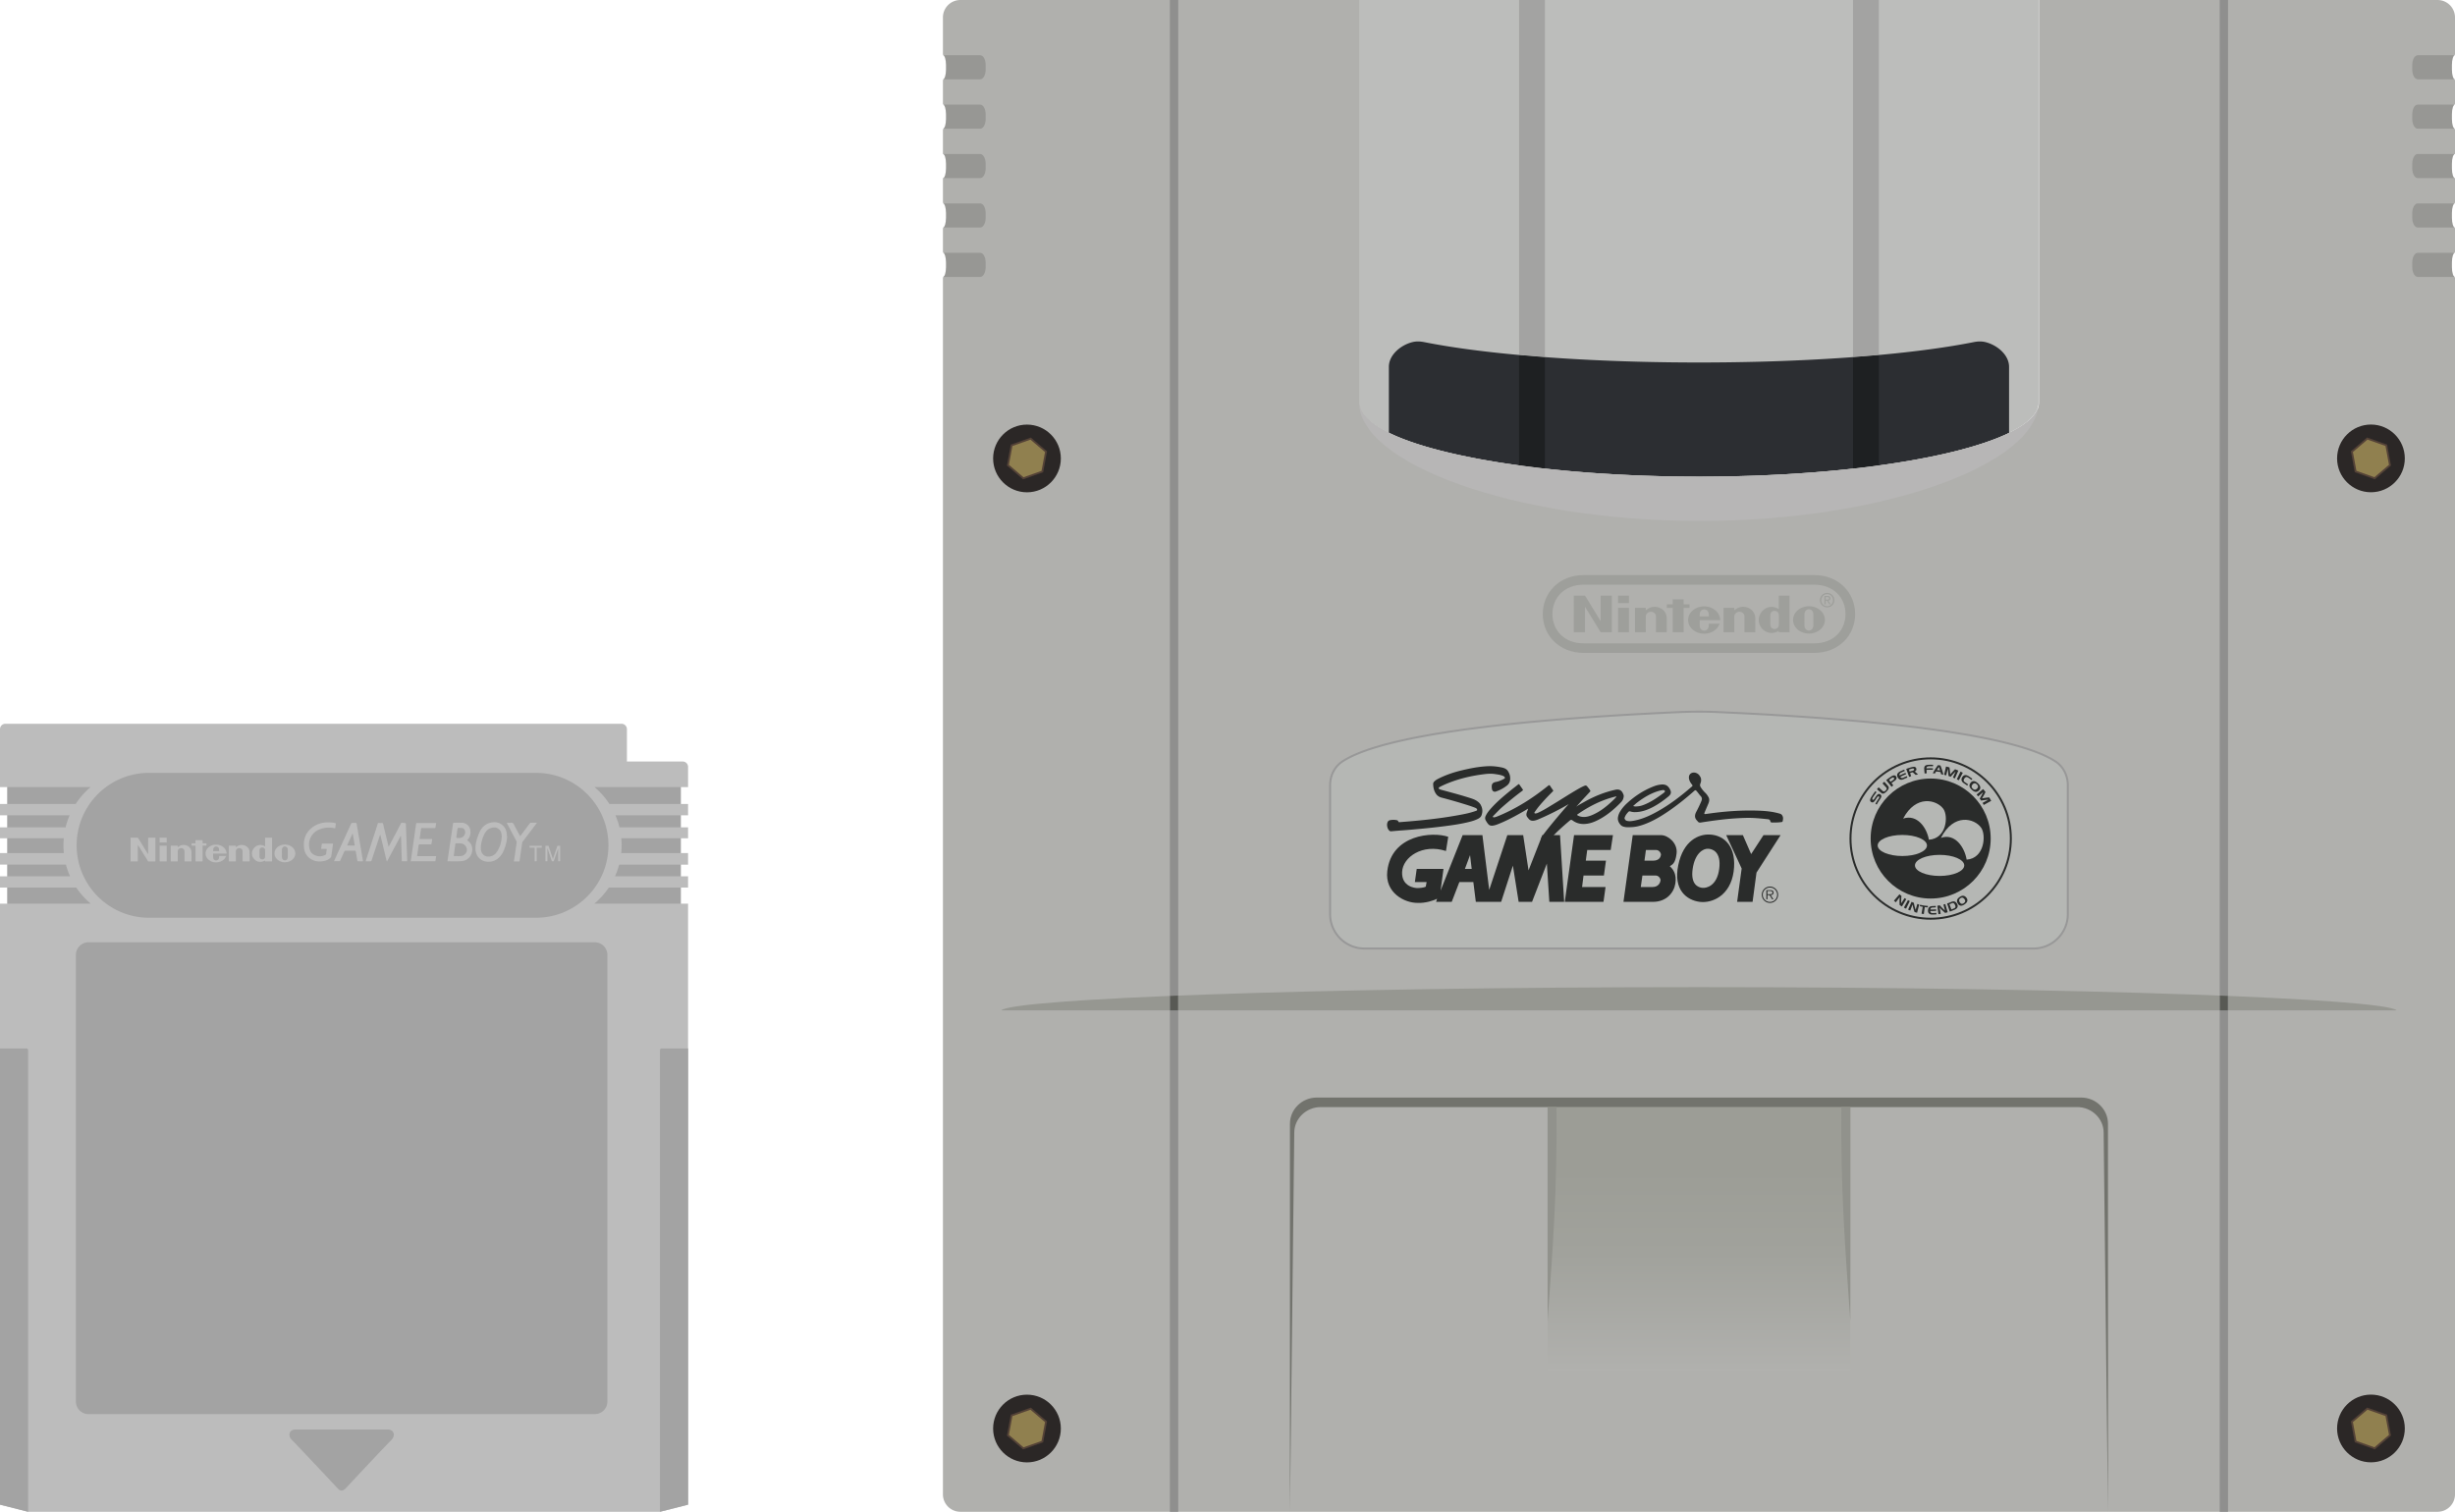 <?xml version="1.0" encoding="UTF-8" standalone="no"?>
<svg
   xmlns:dc="http://purl.org/dc/elements/1.1/"
   xmlns:cc="http://creativecommons.org/ns#"
   xmlns:rdf="http://www.w3.org/1999/02/22-rdf-syntax-ns#"
   xmlns:svg="http://www.w3.org/2000/svg"
   xmlns="http://www.w3.org/2000/svg"
   xmlns:sodipodi="http://sodipodi.sourceforge.net/DTD/sodipodi-0.dtd"
   xmlns:inkscape="http://www.inkscape.org/namespaces/inkscape"
   viewBox="0 0 472.738 291.168"
   version="1.1"
   id="svg157"
   sodipodi:docname="game.svg"
   width="472.738"
   height="291.168"
   inkscape:version="0.92.4 5da689c313, 2019-01-14">
  <defs
     id="defs161" />
  <sodipodi:namedview
     pagecolor="#ffffff"
     bordercolor="#666666"
     borderopacity="1"
     objecttolerance="10"
     gridtolerance="10"
     guidetolerance="10"
     inkscape:pageopacity="0"
     inkscape:pageshadow="2"
     inkscape:window-width="471"
     inkscape:window-height="442"
     id="namedview159"
     showgrid="false"
     inkscape:zoom="0.57325621"
     inkscape:cx="236.369"
     inkscape:cy="145.584"
     inkscape:window-x="0"
     inkscape:window-y="0"
     inkscape:window-maximized="0"
     inkscape:current-layer="svg157">
    <inkscape:grid
       type="xygrid"
       id="grid165"
       originx="0"
       originy="7.3242188e-07" />
  </sodipodi:namedview>
  <path
     d="m 1.384,149.543 h 129.729 v 25.773 H 1.384 Z"
     id="path2"
     inkscape:connector-curvature="0"
     style="fill:#a3a3a3" />
  <path
     d="m 114.467,151.586 h 18.03 v -3.885 c 0,-0.573 -0.466,-1.038 -1.038,-1.038 H 120.72 v -6.229 c 0,-0.573 -0.465,-1.038 -1.038,-1.038 H 1.038 C 0.465,139.396 0,139.861 0,140.434 v 11.153 h 17.455 a 14.694,14.694 0 0 0 -2.881,3.261 H 0 v 2.175 h 13.409 c -0.32,0.742 -0.578,1.516 -0.771,2.316 H 0 v 2.111 h 12.286 a 14.814,14.814 0 0 0 0.011,2.854 H 0 v 2.22 h 12.699 c 0.203,0.776 0.472,1.527 0.794,2.248 H 0 v 2.169 h 14.69 a 14.731,14.731 0 0 0 2.795,3.106 H 0 v 115.747 l 5.42,1.374 h 121.656 l 5.42,-1.374 V 174.047 h -18.059 a 14.731,14.731 0 0 0 2.795,-3.106 h 15.265 v -2.169 H 118.43 c 0.322,-0.721 0.591,-1.472 0.793,-2.248 h 13.274 v -2.22 h -12.872 c 0.05,-0.493 0.076,-0.994 0.076,-1.499 0,-0.457 -0.024,-0.909 -0.065,-1.355 h 12.861 v -2.111 h -13.212 a 14.568,14.568 0 0 0 -0.772,-2.316 h 13.984 v -2.175 h -15.149 a 14.702,14.702 0 0 0 -2.881,-3.262 z"
     id="path4"
     inkscape:connector-curvature="0"
     style="fill:#bcbcbc" />
  <path
     d="m 28.713,176.757 c -7.707,0 -13.953,-6.247 -13.953,-13.952 0,-7.707 6.247,-13.954 13.953,-13.954 h 74.495 c 7.706,0 13.954,6.247 13.954,13.954 0,7.706 -6.247,13.952 -13.954,13.952 z m 88.245,93.175 a 2.422,2.422 0 0 1 -2.422,2.421 H 17.038 a 2.423,2.423 0 0 1 -2.422,-2.421 v -86.025 a 2.423,2.423 0 0 1 2.422,-2.422 h 97.499 a 2.422,2.422 0 0 1 2.422,2.422 v 86.025 z m -42.292,5.39 c 1.237,0 1.522,1.188 0.721,1.989 -1.47,1.472 -8.85,9.37 -8.85,9.37 0,0 -0.346,0.389 -0.75,0.389 -0.431,0 -0.749,-0.389 -0.749,-0.389 0,0 -7.38,-7.898 -8.851,-9.37 -0.801,-0.8 -0.516,-1.989 0.721,-1.989 z M 5.42,291.168 0,289.794 v -87.869 h 5.075 c 0.191,0 0.346,0.154 0.346,0.345 v 88.898 z m 121.657,0 5.42,-1.374 v -87.869 h -5.074 a 0.346,0.346 0 0 0 -0.346,0.345 z"
     id="path6"
     inkscape:connector-curvature="0"
     style="fill:#a3a3a3" />
  <g
     id="g10"
     style="fill:#bcbcbc">
    <path
       d="m 102.953,165.872 v -2.621 h -0.979 V 162.9 h 2.355 v 0.351 h -0.984 v 2.621 z m 2.078,0 V 162.9 h 0.592 l 0.703,2.104 c 0.065,0.196 0.112,0.343 0.142,0.44 0.034,-0.108 0.087,-0.267 0.159,-0.476 l 0.711,-2.068 h 0.529 v 2.972 h -0.379 v -2.487 l -0.864,2.487 h -0.354 l -0.86,-2.53 v 2.53 z"
       id="path8"
       inkscape:connector-curvature="0" />
  </g>
  <g
     id="g14"
     style="clip-rule:evenodd;fill:#bcbcbc;fill-rule:evenodd">
    <path
       d="m 74.858,163.018 c 0.112,-0.202 0.229,-0.401 0.337,-0.604 0.612,-1.155 1.24,-2.302 1.821,-3.472 0.303,-0.532 0.133,-0.503 0.752,-0.446 0.395,0.036 0.387,0.008 0.4,0.411 0.028,0.933 0.068,1.865 0.101,2.798 0.015,0.396 0.024,0.793 0.038,1.19 l 0.104,2.744 c 0.003,0.074 0.001,0.148 0.001,0.234 h -1.035 l -0.161,-4.862 a 0.876,0.876 0 0 1 -0.06,-0.015 l -2.625,4.898 -0.064,-0.016 -1.228,-5.087 -0.056,-0.001 c -0.094,0.279 -0.189,0.558 -0.281,0.837 -0.453,1.375 -0.903,2.751 -1.361,4.124 -0.018,0.053 -0.085,0.126 -0.132,0.127 -0.327,0.012 -0.653,0.006 -1.007,0.006 l 0.293,-0.911 1.553,-4.795 c 0.165,-0.511 0.329,-1.023 0.488,-1.535 0.033,-0.108 0.088,-0.147 0.201,-0.142 0.198,0.009 0.398,0.013 0.596,-0.001 0.147,-0.01 0.205,0.045 0.238,0.184 0.21,0.897 0.43,1.794 0.645,2.691 0.131,0.543 0.259,1.087 0.388,1.63 z m 11.306,2.836 1.097,-7.38 c 0.108,-0.006 0.206,-0.017 0.302,-0.017 0.445,-0.002 0.889,0 1.334,0 0.763,-0.001 1.485,0.535 1.639,1.282 0.138,0.667 0.06,1.314 -0.396,1.868 -0.059,0.07 -0.111,0.147 -0.175,0.234 l 0.155,0.12 c 0.508,0.386 0.793,0.888 0.819,1.536 0.048,1.235 -0.811,2.267 -2.048,2.353 -0.878,0.063 -1.765,0.026 -2.646,0.031 -0.021,0 -0.043,-0.015 -0.081,-0.027 z m 1.933,-0.969 0.002,0.018 c 0.272,-0.019 0.551,-0.012 0.818,-0.061 0.57,-0.109 1.013,-0.662 0.988,-1.197 -0.027,-0.601 -0.488,-1.124 -1.082,-1.192 -0.316,-0.037 -0.64,-0.022 -0.959,-0.039 -0.122,-0.006 -0.165,0.046 -0.18,0.157 -0.041,0.313 -0.09,0.623 -0.134,0.935 -0.056,0.392 -0.105,0.784 -0.161,1.177 -0.02,0.145 0.017,0.218 0.183,0.206 0.174,-0.014 0.35,-0.004 0.525,-0.004 z m 0.153,-3.481 c 0.653,-0.001 1.002,-0.199 1.231,-0.698 0.233,-0.504 0.029,-1.238 -0.67,-1.248 -0.151,-0.003 -0.303,0 -0.453,-0.017 -0.178,-0.021 -0.247,0.051 -0.268,0.225 -0.053,0.445 -0.123,0.887 -0.186,1.33 -0.058,0.408 -0.057,0.408 0.346,0.408 z m 9.392,-0.205 c -0.03,0.895 -0.286,1.726 -0.614,2.544 -0.274,0.677 -0.677,1.257 -1.26,1.692 -0.95,0.707 -2.471,0.769 -3.395,-0.065 -0.486,-0.438 -0.741,-0.999 -0.798,-1.644 -0.077,-0.883 0.111,-1.729 0.405,-2.553 0.206,-0.578 0.425,-1.15 0.806,-1.644 0.506,-0.659 1.175,-1.028 1.995,-1.143 0.572,-0.08 1.117,-0.01 1.621,0.287 0.614,0.362 0.985,0.904 1.134,1.592 0.064,0.304 0.073,0.622 0.106,0.934 z m -1.026,-0.145 c -0.027,-0.187 -0.041,-0.416 -0.097,-0.635 a 1.367,1.367 0 0 0 -0.735,-0.912 c -0.71,-0.358 -1.732,0.008 -2.201,0.643 -0.351,0.476 -0.568,1.016 -0.733,1.58 -0.189,0.643 -0.32,1.287 -0.235,1.963 0.091,0.723 0.622,1.281 1.438,1.279 0.668,-0.002 1.212,-0.312 1.59,-0.853 0.632,-0.904 0.921,-1.927 0.973,-3.065 z m -32.082,-1.511 c -0.698,-0.17 -1.382,-0.204 -2.057,-0.07 -1.064,0.211 -2.011,0.641 -2.563,1.647 a 3.13,3.13 0 0 0 -0.253,2.539 c 0.147,0.466 0.453,0.805 0.887,1.014 0.675,0.327 1.361,0.327 2.045,0.009 0.128,-0.06 0.214,-0.141 0.225,-0.301 0.016,-0.244 0.052,-0.487 0.092,-0.728 0.025,-0.144 -0.035,-0.171 -0.159,-0.168 -0.291,0.005 -0.583,0.002 -0.911,0.002 0.035,-0.27 0.067,-0.52 0.101,-0.772 0.033,-0.246 0.034,-0.246 0.283,-0.246 0.58,0 1.158,0.003 1.738,-0.002 0.12,-0.001 0.171,0.029 0.153,0.159 -0.111,0.768 -0.215,1.535 -0.329,2.304 a 0.467,0.467 0 0 1 -0.122,0.237 c -0.43,0.449 -0.984,0.636 -1.581,0.711 -0.646,0.081 -1.286,0.043 -1.881,-0.244 -0.926,-0.447 -1.493,-1.175 -1.639,-2.205 -0.104,-0.74 -0.064,-1.47 0.175,-2.18 0.298,-0.888 0.879,-1.553 1.651,-2.068 a 4.694,4.694 0 0 1 2.122,-0.755 6.325,6.325 0 0 1 1.898,0.067 c 0.273,0.051 0.277,0.046 0.239,0.323 -0.033,0.237 -0.073,0.472 -0.114,0.727 z m 19.305,6.328 h -4.74 c 0.35,-2.46 0.699,-4.903 1.047,-7.357 h 3.847 c -0.05,0.309 -0.095,0.611 -0.155,0.91 -0.005,0.028 -0.104,0.054 -0.159,0.054 -0.777,0.003 -1.555,0.009 -2.333,-0.001 -0.189,-0.003 -0.264,0.045 -0.288,0.244 -0.065,0.562 -0.156,1.12 -0.237,1.68 -0.008,0.056 0,0.114 0,0.193 h 0.217 c 0.666,0 1.332,0.005 1.999,-0.003 0.153,-0.002 0.195,0.048 0.168,0.194 -0.052,0.274 -0.092,0.55 -0.14,0.843 h -0.199 c -0.672,0 -1.345,0.003 -2.017,-0.004 -0.149,-0.002 -0.22,0.037 -0.241,0.196 a 91.408,91.408 0 0 1 -0.272,1.869 c -0.024,0.155 0.025,0.201 0.183,0.201 1.087,-0.007 2.174,-0.003 3.262,-0.003 h 0.204 z m -13.946,0.012 c -0.338,0 -0.664,0.003 -0.989,-0.005 -0.032,-10e-4 -0.082,-0.072 -0.09,-0.114 a 83.903,83.903 0 0 1 -0.294,-1.725 c -0.022,-0.145 -0.079,-0.196 -0.226,-0.195 -0.579,0.007 -1.158,0.01 -1.736,-0.002 -0.164,-0.003 -0.224,0.076 -0.28,0.202 -0.253,0.564 -0.513,1.125 -0.762,1.691 -0.042,0.097 -0.093,0.128 -0.195,0.127 -0.326,-0.005 -0.651,-0.002 -0.998,-0.002 0.193,-0.43 0.374,-0.839 0.56,-1.247 0.465,-1.019 0.933,-2.036 1.397,-3.055 0.445,-0.976 0.886,-1.955 1.337,-2.927 0.03,-0.065 0.134,-0.127 0.209,-0.133 0.215,-0.018 0.432,0.003 0.648,-0.01 0.135,-0.007 0.185,0.044 0.206,0.171 0.102,0.622 0.211,1.243 0.317,1.865 l 0.725,4.26 0.164,0.967 c 0.005,0.037 0.004,0.077 0.007,0.132 z m -1.974,-5.297 -0.053,-0.006 -1.017,2.225 c 0.045,0.023 0.06,0.036 0.075,0.037 l 1.262,0.005 c 0.112,0 0.113,-0.062 0.097,-0.154 -0.078,-0.453 -0.15,-0.909 -0.227,-1.363 -0.042,-0.247 -0.09,-0.495 -0.137,-0.744 z m 29.67,-2.119 c 0.294,0 0.551,0.024 0.803,-0.005 0.312,-0.036 0.456,0.094 0.591,0.369 0.35,0.718 0.742,1.415 1.12,2.12 0.013,0.024 0.032,0.046 0.067,0.09 0.131,-0.172 0.255,-0.33 0.376,-0.492 0.496,-0.664 0.991,-1.33 1.489,-1.992 0.034,-0.045 0.098,-0.094 0.15,-0.096 0.384,-0.007 0.769,-0.005 1.206,-0.005 -0.135,0.189 -0.244,0.35 -0.361,0.505 -0.779,1.028 -1.555,2.058 -2.341,3.083 -0.173,0.227 -0.156,0.496 -0.196,0.749 -0.152,0.979 -0.291,1.96 -0.432,2.941 -0.019,0.136 -0.067,0.2 -0.223,0.191 -0.284,-0.017 -0.568,-0.005 -0.879,-0.005 l 0.135,-0.918 c 0.135,-0.924 0.271,-1.846 0.397,-2.771 a 0.507,0.507 0 0 0 -0.071,-0.278 c -0.578,-1.099 -1.161,-2.197 -1.742,-3.295 -0.024,-0.048 -0.045,-0.096 -0.089,-0.191 z"
       id="path12"
       inkscape:connector-curvature="0" />
  </g>
  <g
     id="g18"
     style="fill:#bcbcbc">
    <path
       d="m 28.528,164.496 a 0.272,0.272 0 0 1 -0.081,-0.094 c -0.616,-0.995 -1.231,-1.991 -1.845,-2.987 -0.037,-0.061 -0.074,-0.085 -0.147,-0.085 -0.404,0.005 -0.809,0.002 -1.214,0.002 l -0.101,0.005 v 4.564 h 1.398 v -3.154 l 0.024,-0.007 0.061,0.094 c 0.618,0.994 1.236,1.989 1.851,2.984 0.042,0.068 0.086,0.092 0.165,0.092 0.394,-0.005 0.789,-0.003 1.184,-0.003 h 0.102 v -4.567 h -1.398 z m 22.516,-1.475 c -0.255,-0.139 -0.501,-0.251 -0.78,-0.271 -0.275,-0.02 -0.537,0.02 -0.786,0.138 -0.252,0.12 -0.459,0.292 -0.627,0.514 -0.414,0.549 -0.465,1.299 -0.073,1.845 0.594,0.829 1.374,0.927 2.262,0.5 0.004,0.053 0.008,0.103 0.01,0.151 h 1.343 v -4.562 h -1.349 z m -10e-4,2.01 c -0.011,0.295 -0.254,0.493 -0.545,0.483 a 0.516,0.516 0 0 1 -0.523,-0.51 c -0.009,-0.213 -0.002,-0.427 -0.002,-0.641 h -10e-4 c 0,-0.197 -0.005,-0.394 10e-4,-0.593 0.009,-0.322 0.211,-0.526 0.523,-0.537 0.305,-0.009 0.537,0.181 0.549,0.496 0.017,0.434 0.016,0.869 -0.002,1.302 z M 36.49,163.2 c -0.568,-0.584 -1.531,-0.624 -2.162,-0.092 l -0.101,0.079 v -0.308 h -1.345 v 3.024 h 1.34 c 0.002,-0.044 0.006,-0.085 0.006,-0.128 0,-0.595 -0.004,-1.191 0,-1.786 0,-0.096 0.015,-0.201 0.055,-0.286 0.125,-0.271 0.464,-0.414 0.769,-0.338 0.29,0.07 0.471,0.309 0.471,0.623 v 1.912 h 1.349 c 0.003,-0.017 0.006,-0.026 0.006,-0.036 0,-0.562 0.007,-1.125 -0.002,-1.688 -0.007,-0.37 -0.122,-0.704 -0.386,-0.976 z m 11.562,0.838 a 1.251,1.251 0 0 0 -0.458,-0.92 1.608,1.608 0 0 0 -2.076,-0.01 l -0.102,0.085 v -0.318 h -1.349 v 3.023 h 1.35 v -0.135 l -0.002,-1.807 c 0,-0.126 0.034,-0.239 0.109,-0.341 a 0.691,0.691 0 0 1 0.767,-0.237 c 0.273,0.092 0.42,0.307 0.42,0.621 l 0.001,1.777 c 0,0.041 0.004,0.082 0.007,0.123 h 1.338 c 0.004,-0.02 0.009,-0.034 0.009,-0.046 -0.003,-0.605 0.008,-1.211 -0.014,-1.815 z m 8.241,-0.865 c -0.79,-0.687 -2.096,-0.677 -2.886,0.02 -0.725,0.64 -0.737,1.675 -0.023,2.327 a 2.11,2.11 0 0 0 1.444,0.551 c 0.551,-0.003 1.021,-0.148 1.425,-0.474 0.805,-0.653 0.821,-1.745 0.04,-2.424 z m -0.872,1.191 h -0.01 c 0,0.26 0.012,0.52 -0.003,0.779 -0.019,0.346 -0.267,0.567 -0.593,0.554 -0.256,-0.01 -0.466,-0.208 -0.514,-0.489 a 1.343,1.343 0 0 1 -0.02,-0.236 c -10e-4,-0.405 -10e-4,-0.808 0.002,-1.213 10e-4,-0.085 0.007,-0.172 0.025,-0.254 0.062,-0.3 0.295,-0.491 0.566,-0.476 0.289,0.016 0.505,0.237 0.537,0.547 0.004,0.046 0.01,0.092 0.01,0.138 z M 43.16,163.299 a 2.098,2.098 0 0 0 -1.375,-0.611 c -0.621,-0.044 -1.18,0.116 -1.652,0.532 -0.315,0.277 -0.511,0.625 -0.54,1.051 -0.038,0.553 0.184,0.999 0.609,1.335 0.634,0.501 1.353,0.602 2.115,0.372 0.531,-0.16 0.945,-0.481 1.185,-0.997 0.019,-0.04 0.03,-0.082 0.045,-0.123 h -1.34 c -0.01,0.125 -0.012,0.243 -0.029,0.359 -0.04,0.287 -0.258,0.491 -0.525,0.5 -0.292,0.011 -0.537,-0.158 -0.58,-0.452 -0.041,-0.281 -0.031,-0.569 -0.043,-0.868 h 2.6 c 0,-0.049 0.003,-0.085 -0.001,-0.12 a 1.576,1.576 0 0 0 -0.469,-0.978 z m -1.311,0.634 c -0.234,0 -0.467,-0.003 -0.701,0.002 -0.089,0.002 -0.117,-0.028 -0.107,-0.113 0.013,-0.107 0.007,-0.218 0.028,-0.324 a 0.56,0.56 0 0 1 1.106,0.018 c 0.021,0.132 0.021,0.266 0.032,0.416 z M 39.75,162.42 h -0.737 v -0.61 h -1.375 v 0.611 h -0.114 c -0.182,0.001 -0.363,-0.001 -0.543,0.004 -0.029,10e-4 -0.081,0.031 -0.082,0.05 -0.007,0.127 -0.004,0.255 -0.004,0.393 h 0.749 v 3.033 h 1.373 v -3.036 h 0.733 z m -9.01,3.482 h 1.357 v -3.025 H 30.74 Z m 1.357,-4.563 h -1.363 v 0.911 h 1.363 z"
       id="path16"
       inkscape:connector-curvature="0" />
  </g>
  <g
     id="g155">
    <path
       d="m 392.556,0 v 77.536 c 0,5.106 -12.289,9.586 -30.765,12.108 -1.612,0.22 -3.27,0.425 -4.972,0.614 -2.796,0.311 -5.708,0.58 -8.719,0.801 -6.576,0.485 -13.62,0.748 -20.946,0.748 -7.33,0 -14.378,-0.263 -20.957,-0.748 -25.842,-1.906 -44.445,-7.241 -44.445,-13.523 V 0"
       id="path20"
       inkscape:connector-curvature="0"
       style="fill:#bcbdbb" />
    <path
       d="M 386.867,83.367 V 70.649 c 0,-2.264 -2.238,-4.185 -4.551,-4.762 -0.758,-0.189 -1.542,-0.14 -2.307,0.013 -4.927,0.983 -11.115,1.823 -18.218,2.47 -1.612,0.147 -3.27,0.284 -4.972,0.41 -2.796,0.208 -5.708,0.387 -8.719,0.535 -6.576,0.324 -13.62,0.499 -20.946,0.499 -7.326,0 -14.37,-0.175 -20.946,-0.499 -3.01,-0.148 -5.923,-0.327 -8.719,-0.535 -1.702,-0.126 -3.36,-0.263 -4.972,-0.41 -7.103,-0.647 -13.291,-1.487 -18.218,-2.47 -0.766,-0.153 -1.55,-0.202 -2.307,-0.013 -2.312,0.577 -4.551,2.498 -4.551,4.762 v 12.717 c 7.402,3.605 21.457,6.417 38.756,7.693 a 286.49,286.49 0 0 0 20.957,0.748 c 7.326,0 14.37,-0.263 20.946,-0.748 3.01,-0.222 5.923,-0.49 8.719,-0.801 1.702,-0.189 3.36,-0.394 4.972,-0.614 10.961,-1.496 19.745,-3.681 25.076,-6.277 z"
       id="path22"
       inkscape:connector-curvature="0"
       style="fill:#2c2e32" />
    <g
       id="g26"
       style="fill:#1e2022">
      <path
         d="m 356.819,68.78 c 1.702,-0.126 3.36,-0.263 4.972,-0.41 v 21.275 c -1.612,0.22 -3.27,0.425 -4.972,0.614 z m -59.33,0 c -1.702,-0.126 -3.36,-0.263 -4.972,-0.41 v 21.275 c 1.612,0.22 3.27,0.425 4.972,0.614 z"
         id="path24"
         inkscape:connector-curvature="0" />
    </g>
    <g
       id="g30"
       style="fill:#a3a3a2">
      <path
         d="m 356.819,68.773 c 1.702,-0.126 3.36,-0.263 4.972,-0.41 V 0 h -4.972 z m -59.33,0 c -1.702,-0.126 -3.36,-0.263 -4.972,-0.41 V 0 h 4.972 z"
         id="path28"
         inkscape:connector-curvature="0" />
    </g>
    <path
       d="m 472.528,10.67 c 0.116,-0.042 0.21,-0.128 0.21,-0.251 V 3.351 a 3.36,3.36 0 0 0 -3.35,-3.35 h -76.764 v 77.536 c 0,5.106 -12.289,9.586 -30.765,12.108 -1.612,0.22 -3.27,0.425 -4.972,0.614 -2.796,0.311 -5.708,0.58 -8.719,0.801 -6.576,0.485 -13.62,0.748 -20.946,0.748 -7.33,0 -14.378,-0.263 -20.957,-0.748 C 280.423,89.154 261.82,83.819 261.82,77.537 V 0 h -76.899 a 3.36,3.36 0 0 0 -3.35,3.35 v 7.068 c 0,0.124 0.094,0.209 0.21,0.251 0.476,0.174 0.836,0.925 0.836,1.818 v 0.931 c 0,0.893 -0.36,1.644 -0.836,1.818 -0.116,0.042 -0.21,0.128 -0.21,0.251 v 4.445 c 0,0.124 0.094,0.209 0.21,0.251 0.476,0.174 0.836,0.925 0.836,1.818 v 0.931 c 0,0.893 -0.36,1.644 -0.836,1.818 -0.116,0.042 -0.21,0.128 -0.21,0.251 v 4.658 c 0.575,0 1.046,0.835 1.046,1.856 v 0.931 c 0,1.021 -0.471,1.856 -1.046,1.856 v 4.658 c 0,0.124 0.094,0.209 0.21,0.251 0.476,0.174 0.836,0.925 0.836,1.818 v 0.931 c 0,0.893 -0.36,1.644 -0.836,1.818 -0.116,0.042 -0.21,0.128 -0.21,0.251 v 4.445 c 0,0.124 0.094,0.209 0.21,0.251 0.476,0.174 0.836,0.925 0.836,1.818 v 0.931 c 0,0.893 -0.36,1.644 -0.836,1.818 -0.116,0.042 -0.21,0.128 -0.21,0.251 v 234.271 a 3.36,3.36 0 0 0 3.35,3.351 h 284.467 a 3.36,3.36 0 0 0 3.35,-3.351 V 53.546 c 0,-0.124 -0.094,-0.209 -0.21,-0.251 -0.475,-0.174 -0.836,-0.925 -0.836,-1.818 v -0.931 c 0,-0.893 0.36,-1.644 0.836,-1.818 0.116,-0.042 0.21,-0.128 0.21,-0.251 v -4.445 c 0,-0.124 -0.094,-0.209 -0.21,-0.251 -0.475,-0.174 -0.836,-0.925 -0.836,-1.818 v -0.931 c 0,-0.893 0.36,-1.644 0.836,-1.818 0.116,-0.042 0.21,-0.128 0.21,-0.251 v -4.658 c -0.575,0 -1.046,-0.835 -1.046,-1.856 v -0.931 c 0,-1.021 0.471,-1.856 1.046,-1.856 v -4.658 c 0,-0.124 -0.094,-0.209 -0.21,-0.251 -0.475,-0.174 -0.836,-0.925 -0.836,-1.818 v -0.931 c 0,-0.893 0.36,-1.644 0.836,-1.818 0.116,-0.042 0.21,-0.128 0.21,-0.251 V 15.49 c 0,-0.124 -0.094,-0.209 -0.21,-0.251 -0.475,-0.174 -0.836,-0.925 -0.836,-1.818 V 12.49 c 0,-0.895 0.36,-1.646 0.836,-1.82 z"
       id="path32"
       inkscape:connector-curvature="0"
       style="fill:#b0b0ad" />
    <path
       d="m 327.154,190.119 c 74.199,0 131.978,2.235 134.35,4.471 h -268.7 c 2.372,-2.236 60.151,-4.471 134.35,-4.471 z"
       id="path34"
       inkscape:connector-curvature="0"
       style="fill:#969791" />
    <g
       id="g42"
       style="fill:#979794">
      <path
         d="m 181.57,15.275 c 0.324,0 0.59,-0.835 0.59,-1.856 v -0.931 c 0,-1.021 -0.265,-1.856 -0.59,-1.856 h 7.181 c 0.576,0 1.047,0.835 1.047,1.856 v 0.931 c 0,1.021 -0.471,1.856 -1.047,1.856 z m 0,9.514 c 0.324,0 0.59,-0.835 0.59,-1.856 v -0.931 c 0,-1.021 -0.265,-1.856 -0.59,-1.856 h 7.181 c 0.576,0 1.047,0.835 1.047,1.856 v 0.931 c 0,1.021 -0.471,1.856 -1.047,1.856 z m 0,9.515 c 0.324,0 0.59,-0.835 0.59,-1.856 v -0.931 c 0,-1.021 -0.265,-1.856 -0.59,-1.856 h 7.181 c 0.576,0 1.047,0.835 1.047,1.856 v 0.931 c 0,1.021 -0.471,1.856 -1.047,1.856 z m 0,9.515 c 0.324,0 0.59,-0.835 0.59,-1.856 v -0.931 c 0,-1.021 -0.265,-1.856 -0.59,-1.856 h 7.181 c 0.576,0 1.047,0.835 1.047,1.856 v 0.931 c 0,1.021 -0.471,1.856 -1.047,1.856 z m 0,9.514 c 0.324,0 0.59,-0.835 0.59,-1.856 v -0.931 c 0,-1.021 -0.265,-1.856 -0.59,-1.856 h 7.181 c 0.576,0 1.047,0.835 1.047,1.856 v 0.931 c 0,1.021 -0.471,1.856 -1.047,1.856 z"
         id="path36"
         inkscape:connector-curvature="0" />
      <g
         id="g40">
        <path
           d="m 472.738,15.275 c -0.324,0 -0.59,-0.835 -0.59,-1.856 v -0.931 c 0,-1.021 0.266,-1.856 0.59,-1.856 h -7.181 c -0.576,0 -1.047,0.835 -1.047,1.856 v 0.931 c 0,1.021 0.471,1.856 1.047,1.856 z m 0,9.514 c -0.324,0 -0.59,-0.835 -0.59,-1.856 v -0.931 c 0,-1.021 0.266,-1.856 0.59,-1.856 h -7.181 c -0.576,0 -1.047,0.835 -1.047,1.856 v 0.931 c 0,1.021 0.471,1.856 1.047,1.856 z m 0,9.515 c -0.324,0 -0.59,-0.835 -0.59,-1.856 v -0.931 c 0,-1.021 0.266,-1.856 0.59,-1.856 h -7.181 c -0.576,0 -1.047,0.835 -1.047,1.856 v 0.931 c 0,1.021 0.471,1.856 1.047,1.856 z m 0,9.515 c -0.324,0 -0.59,-0.835 -0.59,-1.856 v -0.931 c 0,-1.021 0.266,-1.856 0.59,-1.856 h -7.181 c -0.576,0 -1.047,0.835 -1.047,1.856 v 0.931 c 0,1.021 0.471,1.856 1.047,1.856 z m 0,9.514 c -0.324,0 -0.59,-0.835 -0.59,-1.856 v -0.931 c 0,-1.021 0.266,-1.856 0.59,-1.856 h -7.181 c -0.576,0 -1.047,0.835 -1.047,1.856 v 0.931 c 0,1.021 0.471,1.856 1.047,1.856 z"
           id="path38"
           inkscape:connector-curvature="0" />
      </g>
    </g>
    <linearGradient
       id="a"
       gradientUnits="userSpaceOnUse"
       x1="327.154"
       y1="263.975"
       x2="327.154"
       y2="213.217">
      <stop
         offset="0"
         stop-color="#b1b1ae"
         id="stop44" />
      <stop
         offset=".013"
         stop-color="#b0b0ad"
         id="stop46" />
      <stop
         offset=".443"
         stop-color="#a1a29c"
         id="stop48" />
      <stop
         offset=".761"
         stop-color="#9c9d96"
         id="stop50" />
      <stop
         offset=".796"
         stop-color="#9c9d96"
         id="stop52" />
      <stop
         offset="1"
         stop-color="#9c9d96"
         id="stop54" />
    </linearGradient>
    <path
       d="M 298.009,213.217 H 356.3 v 50.757 h -58.291 z"
       id="path57"
       inkscape:connector-curvature="0"
       style="fill:url(#a)" />
    <path
       d="m 405.915,291.168 -0.833,-73.025 c 0,-2.709 -2.301,-4.925 -5.112,-4.925 H 254.34 c -2.812,0 -5.112,2.216 -5.112,4.925 l -0.833,73.025 v -74.743 c 0,-2.773 2.325,-5.041 5.167,-5.041 h 147.187 c 2.842,0 5.167,2.269 5.167,5.041 v 74.743 z"
       id="path59"
       inkscape:connector-curvature="0"
       style="fill:#72736d" />
    <g
       id="g63"
       style="fill:#91928c">
      <path
         d="m 299.728,213.217 h -1.72 v 41.153 c 1.002,-14.047 1.873,-25.219 1.72,-41.153 z m 54.852,0 h 1.72 v 41.153 c -1.002,-14.047 -1.873,-25.219 -1.72,-41.153 z"
         id="path61"
         inkscape:connector-curvature="0" />
    </g>
    <g
       id="g71"
       style="clip-rule:evenodd;fill:#9e9f9b;fill-rule:evenodd">
      <path
         d="M 349.368,110.765 H 304.94 c -4.701,-0.011 -7.86,3.406 -7.86,7.503 0,4.096 3.151,7.474 7.867,7.475 h 44.414 c 4.716,-10e-4 7.868,-3.379 7.868,-7.475 -10e-4,-4.096 -3.159,-7.513 -7.861,-7.503 z m -0.022,13.142 h -44.384 c -3.748,0.014 -6.026,-2.529 -6.026,-5.649 0,-3.12 2.292,-5.643 6.026,-5.65 h 44.384 c 3.735,0.007 6.027,2.53 6.027,5.65 -10e-4,3.119 -2.279,5.663 -6.027,5.649 z"
         id="path65"
         inkscape:connector-curvature="0" />
      <path
         d="m 308.227,119.633 -3.007,-4.917 h -2.173 l -0.001,7.053 h 2.16 v -4.918 l 3.023,4.918 h 2.152 v -7.053 h -2.156 z m 17.114,-2.546 v -0.696 h -1.136 v -0.949 h -2.1 l 0.002,0.95 h -1.141 v 0.695 h 1.14 l -10e-4,4.682 h 2.101 l -0.001,-4.682 z m -13.759,-0.008 h 2.098 v 4.69 h -2.098 z m -0.004,-2.364 h 2.102 v 1.442 h -2.102 z m 36.763,2.044 c -1.693,0 -3.065,1.179 -3.065,2.634 0,1.453 1.372,2.632 3.065,2.632 1.694,0 3.066,-1.179 3.066,-2.632 0,-1.455 -1.372,-2.634 -3.066,-2.634 z m 0.841,3.62 c 0,0.747 -0.436,1.056 -0.857,1.056 -0.42,0 -0.859,-0.309 -0.859,-1.056 l 0.002,-1.011 10e-4,-0.978 c 0,-0.744 0.438,-1.05 0.856,-1.05 0.418,0 0.857,0.306 0.857,1.05 l 10e-4,0.998 c 0.001,0.005 -10e-4,0.707 -10e-4,0.991 z m -6.659,-3.068 c -0.336,-0.19 -0.689,-0.374 -1.187,-0.418 -1.511,-0.134 -2.667,1.217 -2.667,2.455 a 2.503,2.503 0 0 0 1.435,2.325 2.5,2.5 0 0 0 2.415,-0.176 l 10e-4,0.27 h 2.074 v -7.051 h -2.071 z m 0.015,2.089 v 0.832 c 0,0.725 -0.495,0.914 -0.822,0.914 -0.334,0 -0.823,-0.189 -0.823,-0.914 l 0.001,-0.833 -0.001,-0.837 c 0,-0.725 0.489,-0.909 0.823,-0.909 0.327,0 0.822,0.184 0.822,0.909 z m -23.947,-2.537 c -0.693,0.02 -1.271,0.32 -1.673,0.707 -0.002,-0.115 0,-0.493 0,-0.493 l -2.084,0.002 0.002,4.689 h 2.083 l -0.002,-3.08 c 0,-0.409 0.425,-0.863 0.997,-0.863 0.571,0 0.958,0.454 0.958,0.863 v 3.08 h 2.084 c 0,0 -0.002,-2.222 10e-4,-2.55 0.009,-1.859 -1.583,-2.378 -2.366,-2.355 z m 17.047,0 c -0.694,0.02 -1.271,0.32 -1.673,0.707 -0.003,-0.115 0,-0.493 0,-0.493 l -2.081,0.002 -0.002,4.689 h 2.082 l -0.003,-3.08 c 0,-0.409 0.426,-0.863 0.997,-0.863 0.571,0 0.958,0.454 0.958,0.863 v 3.08 H 338 c 0,0 -10e-4,-2.222 0.002,-2.55 0.011,-1.859 -1.581,-2.378 -2.364,-2.355 z m -4.391,2.581 c 0,-1.455 -1.388,-2.66 -3.094,-2.66 -1.705,0 -3.089,1.179 -3.089,2.632 0,1.455 1.384,2.634 3.089,2.634 1.415,0 2.61,-0.817 2.976,-1.925 l -2.091,0.002 c 0,0 0.002,0.021 0.002,0.284 0,0.858 -0.558,1.049 -0.867,1.049 -0.311,0 -0.878,-0.191 -0.878,-1.049 l 0.003,-0.968 h 3.949 z m -3.814,-1.651 a 0.856,0.856 0 0 1 0.738,-0.427 h -10e-4 v 0 a 0.851,0.851 0 0 1 0.737,0.427 c 0.134,0.236 0.141,0.51 0.138,0.92 h -1.751 c -0.003,-0.41 0.006,-0.684 0.139,-0.92 z m 25.045,-2.548 c 0,-0.316 -0.186,-0.456 -0.561,-0.456 h -0.606 v 1.606 h 0.241 v -0.696 h 0.276 l 0.42,0.696 h 0.268 l -0.451,-0.707 c 0.234,-0.031 0.413,-0.156 0.413,-0.443 z m -0.926,0.247 v -0.497 h 0.329 c 0.166,0 0.345,0.037 0.345,0.236 0,0.247 -0.181,0.261 -0.385,0.261 z"
         id="path67"
         inkscape:connector-curvature="0" />
      <path
         d="m 351.843,114.199 c -0.757,0 -1.399,0.59 -1.399,1.388 0,0.807 0.642,1.396 1.399,1.396 0.751,0 1.391,-0.589 1.391,-1.396 a 1.38,1.38 0 0 0 -1.391,-1.388 z m 0,2.552 c -0.629,0 -1.121,-0.493 -1.121,-1.164 0,-0.658 0.492,-1.156 1.121,-1.156 0.624,0 1.114,0.498 1.114,1.156 0,0.671 -0.49,1.164 -1.114,1.164 z"
         id="path69"
         inkscape:connector-curvature="0" />
    </g>
    <circle
       cx="456.553"
       cy="88.286"
       r="6.52"
       id="circle73"
       style="fill:#2b2726" />
    <path
       d="m 460.413,89.652 -0.747,-4.026 -3.86,-1.367 -3.114,2.66 0.747,4.027 3.861,1.366 z"
       id="path75"
       inkscape:connector-curvature="0"
       style="fill:#544237" />
    <path
       d="m 460.027,89.515 -0.672,-3.623 -3.475,-1.23 -2.802,2.394 0.673,3.624 3.474,1.229 z"
       id="path77"
       inkscape:connector-curvature="0"
       style="fill:#90804f" />
    <circle
       cx="456.553"
       cy="275.119"
       r="6.52"
       id="circle79"
       style="fill:#2b2726" />
    <path
       d="m 460.413,276.485 -0.747,-4.026 -3.86,-1.366 -3.114,2.66 0.747,4.026 3.861,1.366 z"
       id="path81"
       inkscape:connector-curvature="0"
       style="fill:#544237" />
    <path
       d="m 460.027,276.349 -0.672,-3.624 -3.475,-1.229 -2.802,2.394 0.673,3.623 3.474,1.23 z"
       id="path83"
       inkscape:connector-curvature="0"
       style="fill:#90804f" />
    <g
       id="g91">
      <circle
         cx="197.756"
         cy="88.296"
         r="6.52"
         id="circle85"
         style="fill:#2b2726" />
      <path
         d="m 193.896,89.662 0.747,-4.026 3.86,-1.366 3.113,2.66 -0.747,4.026 -3.86,1.366 z"
         id="path87"
         inkscape:connector-curvature="0"
         style="fill:#544237" />
      <path
         d="m 194.282,89.525 0.672,-3.623 3.474,-1.23 2.802,2.394 -0.672,3.624 -3.474,1.229 z"
         id="path89"
         inkscape:connector-curvature="0"
         style="fill:#90804f" />
    </g>
    <g
       id="g99">
      <circle
         cx="197.756"
         cy="275.129"
         r="6.52"
         id="circle93"
         style="fill:#2b2726" />
      <path
         d="m 193.896,276.496 0.747,-4.027 3.86,-1.366 3.113,2.66 -0.747,4.026 -3.86,1.367 z"
         id="path95"
         inkscape:connector-curvature="0"
         style="fill:#544237" />
      <path
         d="m 194.282,276.359 0.672,-3.624 3.474,-1.229 2.802,2.394 -0.672,3.623 -3.474,1.23 z"
         id="path97"
         inkscape:connector-curvature="0"
         style="fill:#90804f" />
    </g>
    <g
       id="g105">
      <g
         stroke-miterlimit="10"
         id="g103"
         style="fill:none;stroke:#8f8f8e;stroke-width:1.607;stroke-miterlimit:10">
        <path
           d="M 428.23,0 V 291.168 M 226.078,0 v 291.168"
           id="path101"
           inkscape:connector-curvature="0" />
      </g>
    </g>
    <g
       id="g109"
       style="fill:#585954">
      <path
         d="m 226.846,194.59 h -1.536 v -2.781 l 1.536,-0.062 z m 200.616,0 h 1.536 v -2.781 l -1.536,-0.062 z"
         id="path107"
         inkscape:connector-curvature="0" />
    </g>
    <path
       d="m 327.154,182.677 h 64.429 c 3.627,0 6.595,-2.968 6.595,-6.595 v -24.873 c 0,-1.794 -0.828,-3.53 -2.322,-4.524 -8.403,-5.589 -37.287,-8.307 -64.97,-9.54 a 83.715,83.715 0 0 0 -7.465,0 c -27.683,1.233 -56.567,3.951 -64.97,9.54 -1.494,0.994 -2.322,2.73 -2.322,4.524 v 24.873 c 0,3.627 2.968,6.595 6.595,6.595 z"
       stroke-miterlimit="10"
       id="path111"
       inkscape:connector-curvature="0"
       style="fill:#b5b7b4;stroke:#989898;stroke-width:0.381;stroke-miterlimit:10" />
    <path
       d="m 261.718,77.536 c 0,11.61 29.546,22.801 65.597,22.801 36.051,0 65.207,-11.19 65.207,-22.801 h 0.068 c 0,5.106 -12.289,9.586 -30.765,12.108 -1.612,0.22 -3.27,0.425 -4.972,0.614 -2.796,0.311 -5.708,0.58 -8.719,0.801 -6.576,0.485 -13.62,0.748 -20.946,0.748 -7.33,0 -14.378,-0.263 -20.957,-0.748 -25.842,-1.906 -44.445,-7.241 -44.445,-13.523"
       id="path113"
       inkscape:connector-curvature="0"
       style="fill:#b7b6b6" />
    <g
       id="g153">
      <g
         id="g121"
         style="fill:#2a2c2b">
        <path
           d="m 332.402,160.847 h 3.212 l 1.587,3.648 2.378,-3.648 h 3.292 l -4.639,7.216 -0.754,5.63 h -2.974 l 0.872,-6.423 z m -23.632,12.846 0.397,-2.855 h -4.52 l 0.277,-2.22 h 3.925 l 0.397,-2.855 h -3.885 l 0.277,-2.062 h 4.52 l 0.436,-2.854 H 303.1 l -1.785,12.846 z m -26.685,-6.344 0.991,-2.656 0.317,2.656 z m -1.071,2.537 h 2.696 l 0.476,3.807 h 4.877 l 2.26,-6.978 1.11,6.978 h 2.577 l 2.855,-7.374 0.476,7.374 h 2.855 l -0.793,-12.847 h -3.41 l -2.656,6.78 -1.031,-6.78 h -3.053 l -3.489,10.547 -1.309,-10.547 h -3.807 l -4.242,10.666 0.555,-4.164 h -5.155 l -0.357,2.538 h 2.26 l -0.158,0.873 c -0.397,0.238 -1.308,0.278 -1.665,0.278 -0.357,0 -3.013,-0.238 -2.894,-3.093 0.119,-2.855 3.925,-5.511 8.446,-4.044 l 0.436,-2.736 c -3.014,-1.031 -10.928,-0.454 -11.737,6.621 -0.475,4.164 3.331,6.146 5.868,6.107 1.467,0.079 3.132,-0.476 3.727,-0.793 l -0.198,0.594 h 3.014 z"
           id="path115"
           inkscape:connector-curvature="0" />
        <path
           d="m 329.191,160.727 c -2.062,-0.079 -5.036,1.11 -6.027,5.908 -0.992,4.798 1.665,6.74 4.123,7.058 2.459,0.317 5.908,-1.229 6.543,-5.828 0.634,-4.6 -1.626,-7.018 -4.639,-7.138 z m -0.318,2.736 c 0.833,0 2.617,0.555 2.181,3.885 -0.436,3.331 -2.498,3.727 -3.251,3.649 -0.754,-0.079 -2.3,-0.594 -1.864,-3.649 0.436,-3.052 2.062,-3.924 2.934,-3.885 z"
           id="path117"
           inkscape:connector-curvature="0" />
        <path
           d="m 316.661,165.763 h 1.664 c 1.229,0 1.468,-0.793 1.507,-1.11 0.039,-0.317 -0.317,-0.952 -0.951,-0.952 h -1.943 z m -0.714,5.075 h 2.26 c 1.229,0 1.507,-0.951 1.547,-1.269 0.04,-0.316 -0.317,-0.951 -0.951,-0.951 h -2.538 z m -3.331,2.855 1.784,-12.847 h 5.472 c 1.308,0 3.212,1.507 2.974,3.529 -0.237,2.022 -0.872,2.141 -1.308,2.458 0.674,0.595 1.348,1.546 1.071,3.331 -0.278,1.784 -1.745,3.529 -4.323,3.529 z"
           id="path119"
           inkscape:connector-curvature="0" />
      </g>
      <path
         d="m 277.41,152.08 c 1.829,0.503 3.666,0.975 5.474,1.553 0.515,0.165 1.037,0.316 1.494,0.625 0.342,0.232 0.647,0.494 0.81,0.887 0.305,0.597 0.327,1.215 0.109,1.839 -0.108,0.311 -0.339,0.529 -0.629,0.684 -0.555,0.298 -1.153,0.479 -1.76,0.631 -1.602,0.401 -3.234,0.63 -4.869,0.839 a 121.67,121.67 0 0 1 -4.345,0.475 c -1.153,0.106 -2.305,0.217 -3.461,0.299 -0.766,0.054 -1.533,0.115 -2.299,0.186 -0.153,0.014 -0.288,-0.003 -0.398,-0.12 -0.409,-0.352 -0.57,-1.19 -0.319,-1.671 a 0.601,0.601 0 0 1 0.407,-0.333 3.243,3.243 0 0 1 1.32,-0.015 c 0.144,0.027 0.266,0.1 0.308,0.236 0.047,0.152 0.135,0.158 0.264,0.148 4.088,-0.308 8.163,-0.719 12.191,-1.51 0.79,-0.155 1.573,-0.34 2.334,-0.605 0.141,-0.049 0.379,-0.104 0.394,-0.216 0.048,-0.239 -0.214,-0.378 -0.43,-0.462 -0.812,-0.313 -1.643,-0.569 -2.475,-0.82 a 100.083,100.083 0 0 0 -3.948,-1.113 1.894,1.894 0 0 1 -0.907,-0.523 c -0.516,-0.609 -0.684,-1.338 -0.703,-2.112 -0.006,-0.266 0.181,-0.446 0.369,-0.607 0.249,-0.213 0.541,-0.36 0.834,-0.504 1.353,-0.663 2.772,-1.135 4.236,-1.489 1.664,-0.402 3.339,-0.731 5.053,-0.813 0.918,-0.044 1.822,0.055 2.721,0.242 0.587,0.122 1.076,0.361 1.325,0.947 0.227,0.395 0.306,0.823 0.293,1.274 -0.014,0.507 -0.206,0.929 -0.603,1.249 a 7.017,7.017 0 0 1 -2.129,1.157 c -0.143,0.05 -0.253,0.077 -0.441,0.001 -0.192,-0.084 -0.284,-0.231 -0.331,-0.447 -0.018,-0.083 -0.025,-0.16 -0.034,-0.241 -0.069,-0.642 0.065,-1.027 0.8,-1.155 0.524,-0.092 1.017,-0.304 1.487,-0.558 0.087,-0.047 0.226,-0.129 0.23,-0.18 0.041,-0.194 -0.167,-0.346 -0.366,-0.429 -0.5,-0.208 -1.031,-0.269 -1.558,-0.349 -0.944,-0.144 -1.877,-0.011 -2.808,0.125 -2.003,0.293 -3.962,0.764 -5.856,1.487 -0.643,0.245 -1.274,0.518 -1.885,0.837 -0.04,0.021 -0.081,0.041 -0.119,0.066 -0.077,0.05 -0.155,0.106 -0.151,0.21 0.006,0.116 0.112,0.191 0.371,0.275 z m 35.153,0.841 c -0.271,-0.711 -0.766,-0.98 -1.514,-0.814 -2.127,0.47 -4.118,1.283 -6.005,2.359 -0.531,0.288 -1.162,0.644 -1.558,0.917 0.381,-0.352 0.77,-0.848 1.202,-1.305 0.489,-0.518 0.97,-1.044 1.457,-1.564 0.056,-0.06 0.112,-0.12 0.1,-0.212 -0.177,-0.307 -0.402,-0.577 -0.625,-0.85 -0.132,-0.162 -0.276,-0.2 -0.476,-0.123 -0.415,0.16 -0.803,0.372 -1.187,0.591 -1.656,0.945 -3.248,1.995 -4.88,2.98 -1.004,0.606 -1.991,1.245 -3.076,1.705 -0.156,0.049 -0.43,0.122 -0.511,0.004 -0.077,-0.114 0.052,-0.234 0.12,-0.333 0.554,-0.815 1.208,-1.549 1.872,-2.275 0.488,-0.533 0.997,-1.043 1.505,-1.556 0.051,-0.051 0.104,-0.101 0.118,-0.177 -0.198,-0.29 -0.407,-0.574 -0.592,-0.872 -0.118,-0.19 -0.19,-0.232 -0.394,-0.067 -3.05,2.452 -6.319,4.543 -9.978,5.983 -0.46,0.152 -0.601,0.127 -0.658,0.023 -0.049,-0.09 0.028,-0.152 0.084,-0.208 0.543,-0.544 1.063,-1.112 1.636,-1.623 a 60.719,60.719 0 0 1 3.825,-3.112 c 0.101,-0.076 0.209,-0.145 0.248,-0.277 -0.226,-0.326 -0.458,-0.649 -0.676,-0.98 -0.085,-0.129 -0.146,-0.142 -0.27,-0.042 -0.471,0.382 -0.957,0.746 -1.427,1.129 -1.412,1.15 -2.807,2.319 -3.998,3.707 -0.313,0.365 -0.598,0.749 -0.808,1.186 -0.147,0.306 -0.169,0.597 0.008,0.903 0.145,0.251 0.29,0.5 0.486,0.715 0.264,0.307 0.611,0.326 0.97,0.264 0.276,-0.047 0.545,-0.129 0.808,-0.232 1.529,-0.597 2.98,-1.353 4.406,-2.16 0.49,-0.277 0.977,-0.562 1.476,-0.865 -0.081,0.296 -0.159,0.498 -0.277,0.808 -0.053,0.22 -0.083,0.438 0.021,0.653 0.091,0.187 0.242,0.329 0.362,0.494 0.259,0.313 0.591,0.423 0.989,0.369 0.29,-0.039 0.564,-0.128 0.831,-0.241 a 52.195,52.195 0 0 0 5.91,-2.964 c -0.329,0.305 -3.801,4.351 -5.01,6.039 -0.377,0.527 -0.421,0.759 -0.076,1.106 0.508,0.434 0.722,0.493 1.015,0.165 0.722,-0.811 1.441,-1.622 2.244,-2.359 a 58.45,58.45 0 0 1 2.019,-1.774 c 0.192,-0.161 0.332,-0.178 0.541,-0.022 0.654,0.488 1.4,0.704 2.216,0.685 0.85,-0.02 1.641,-0.27 2.4,-0.629 1.813,-0.857 3.317,-2.125 4.7,-3.551 0.197,-0.203 0.36,-0.437 0.442,-0.71 0.09,-0.295 0.151,-0.596 -0.015,-0.888 z m -1.964,1.227 c -1.194,1.144 -2.472,2.173 -4.011,2.823 -0.742,0.313 -1.51,0.503 -2.322,0.274 a 2.092,2.092 0 0 1 -0.472,-0.202 c -0.148,-0.082 -0.123,-0.136 0.002,-0.222 2.227,-1.543 4.61,-2.752 7.256,-3.4 a 1.45,1.45 0 0 1 0.16,-0.029 c 0.014,-0.002 0.064,-0.007 0.064,0.022 -0.191,0.283 -0.438,0.506 -0.677,0.734 z m 32.71,3.165 c -0.128,-0.349 -0.265,-0.511 -0.6,-0.61 -1.26,-0.37 -2.554,-0.509 -3.856,-0.563 -3.427,-0.143 -6.832,0.118 -10.222,0.614 a 4.82,4.82 0 0 1 -0.244,0.028 c -0.241,0.022 -0.231,-0.098 -0.155,-0.283 0.236,-0.577 0.491,-1.146 0.73,-1.721 0.184,-0.441 0.265,-0.884 -0.012,-1.323 a 3.302,3.302 0 0 0 -0.626,-0.806 5.804,5.804 0 0 1 -0.783,-0.956 10.048,10.048 0 0 1 -0.071,-0.122 c -0.129,-0.223 -0.139,-0.42 -0.037,-0.672 0.152,-0.373 0.192,-0.77 0.047,-1.164 -0.13,-0.216 -0.24,-0.444 -0.44,-0.613 -0.436,-0.367 -1.027,-0.439 -1.434,-0.167 -0.384,0.257 -0.486,0.745 -0.289,1.323 0.114,0.332 0.317,0.606 0.527,0.878 0.089,0.115 0.103,0.195 -0.028,0.309 -2.051,1.785 -4.195,3.442 -6.573,4.775 -1.44,0.807 -2.928,1.503 -4.565,1.814 -0.522,0.099 -1.054,0.186 -1.575,-0.026 -0.379,-0.371 -0.316,-0.466 -0.122,-0.881 0.134,-0.287 0.354,-0.523 0.561,-0.762 a 0.364,0.364 0 0 1 0.391,-0.109 c 0.283,0.096 0.577,0.14 0.877,0.138 1.234,-0.006 2.362,-0.399 3.44,-0.961 1.095,-0.57 2.094,-1.285 3.044,-2.071 0.497,-0.411 0.583,-0.811 0.269,-1.375 -0.378,-0.719 -0.87,-0.979 -1.683,-0.907 a 5.084,5.084 0 0 0 -1.368,0.324 c -1.908,0.728 -3.595,1.812 -5.105,3.179 -0.559,0.506 -1.062,1.062 -1.446,1.717 a 3.035,3.035 0 0 0 -0.406,1.113 c -0.082,0.579 0.157,1.038 0.526,1.452 0.251,0.268 0.583,0.348 0.926,0.405 0.377,0.063 0.753,0.027 1.133,0.015 0.828,-0.026 1.61,-0.232 2.379,-0.505 1.624,-0.578 3.099,-1.444 4.522,-2.4 1.836,-1.233 3.559,-2.612 5.21,-4.083 0.148,-0.132 0.252,-0.18 0.422,0.007 0.066,0.073 0.117,0.138 0.181,0.213 0.207,0.263 0.396,0.543 0.626,0.785 0.279,0.293 0.287,0.598 0.145,0.945 a 23.584,23.584 0 0 1 -0.988,2.082 c -0.335,0.631 -0.361,1.199 0.176,1.726 0.044,0.044 0.08,0.097 0.12,0.145 0.156,0.211 0.369,0.23 0.607,0.191 a 97.085,97.085 0 0 1 3.949,-0.55 51.96,51.96 0 0 1 4.729,-0.338 c 1.347,-0.038 2.689,0.103 4.029,0.236 0.325,0.032 0.599,0.057 0.664,0.442 0.025,0.261 0.429,0.215 0.463,0.215 0.591,-0.003 1.183,0 1.768,-0.109 a 0.153,0.153 0 0 0 0.121,-0.116 c 0.064,-0.287 0.129,-0.548 0.046,-0.878 z m -28.05,-2.749 c 1.303,-0.988 2.689,-1.825 4.28,-2.269 0.199,-0.056 0.405,-0.087 0.61,-0.121 a 0.51,0.51 0 0 1 0.319,0.034 c 0.17,0.083 0.173,0.271 0.027,0.391 -0.057,0.046 -0.113,0.094 -0.169,0.141 -1.046,0.774 -2.107,1.527 -3.302,2.063 -0.544,0.244 -1.098,0.463 -1.705,0.497 -0.267,0.03 -0.534,0.044 -0.842,-0.062 0.279,-0.244 0.519,-0.475 0.782,-0.674 z"
         id="path123"
         inkscape:connector-curvature="0"
         style="fill:#2a2c2b" />
      <g
         id="g129"
         style="fill:#2a2c2b">
        <path
           d="m 340.829,170.939 a 1.385,1.385 0 1 0 0,2.77 1.383,1.383 0 0 0 1.381,-1.385 v -0.004 c 0,-0.762 -0.619,-1.381 -1.381,-1.381 v -0.191 c 0.869,0 1.57,0.706 1.57,1.572 a 1.572,1.572 0 0 1 -1.565,1.579 h -0.005 a 1.576,1.576 0 1 1 0,-3.152 z"
           id="path125"
           inkscape:connector-curvature="0" />
        <path
           d="m 340.344,171.6 h 0.503 c 0.219,0 0.457,0.033 0.457,0.306 0,0.359 -0.383,0.317 -0.63,0.317 h -0.331 v 0.169 h 0.397 l 0.503,0.812 h 0.255 l -0.532,-0.812 c 0.314,-0.008 0.557,-0.136 0.557,-0.483 0,-0.149 -0.066,-0.305 -0.198,-0.379 -0.131,-0.078 -0.279,-0.087 -0.428,-0.087 h -0.766 v 1.76 h 0.214 z"
           id="path127"
           inkscape:connector-curvature="0" />
      </g>
      <g
         id="g151">
        <circle
           cx="371.772"
           cy="161.5"
           r="15.44"
           stroke-miterlimit="10"
           id="circle131"
           style="fill:none;stroke:#2a2c2b;stroke-width:0.381;stroke-miterlimit:10" />
        <circle
           cx="371.772"
           cy="161.5"
           r="11.557"
           id="circle133"
           style="fill:#2a2c2b" />
        <g
           id="g141"
           style="fill:#b5b7b4">
          <ellipse
             cx="366.312"
             cy="162.838"
             rx="4.745"
             ry="2.029"
             id="ellipse135" />
          <path
             d="m 378.237,166.674 c 0,1.121 -2.125,2.029 -4.745,2.029 -2.621,0 -4.745,-0.909 -4.745,-2.029 0,-1.121 2.125,-2.029 4.745,-2.029 2.62,0 4.745,0.908 4.745,2.029 z m 0.462,-1.111 c -0.398,-2.396 -2.25,-5.14 -4.952,-4.189 2.48,-4.835 6.457,-3.764 7.739,-1.969 1,1.398 0.662,5.92 -2.787,6.158 z"
             id="path137"
             inkscape:connector-curvature="0" />
          <path
             d="m 371.43,161.727 c -0.403,-2.321 -2.261,-4.983 -4.96,-4.067 2.469,-4.677 6.447,-3.631 7.734,-1.89 1.002,1.356 0.673,5.734 -2.774,5.957 z"
             id="path139"
             inkscape:connector-curvature="0" />
        </g>
        <g
           id="g145"
           style="fill:#2a2c2b">
          <path
             d="m 360.638,153.58 a 0.751,0.751 0 0 0 -0.108,0.26 c -0.014,0.08 0.016,0.142 0.087,0.185 0.055,0.033 0.11,0.03 0.166,-0.009 a 0.57,0.57 0 0 0 0.15,-0.164 10.758,10.758 0 0 1 0.404,-0.599 l 0.046,-0.061 c 0.046,-0.059 0.098,-0.114 0.152,-0.162 a 0.498,0.498 0 0 1 0.178,-0.104 0.323,0.323 0 0 1 0.164,-0.014 c 0.053,0.01 0.1,0.028 0.143,0.055 0.013,0.008 0.026,0.015 0.038,0.024 a 0.81,0.81 0 0 1 0.036,0.026 c 0.145,0.12 0.203,0.257 0.176,0.404 -0.028,0.147 -0.107,0.311 -0.239,0.499 -0.274,0.394 -0.404,0.6 -0.646,1.032 l -0.255,-0.143 c 0.233,-0.417 0.358,-0.616 0.62,-0.998 a 0.812,0.812 0 0 0 0.122,-0.237 c 0.023,-0.076 -0.007,-0.135 -0.089,-0.178 -0.063,-0.034 -0.121,-0.031 -0.17,0.01 a 0.87,0.87 0 0 0 -0.152,0.167 c -0.128,0.184 -0.191,0.278 -0.313,0.47 -0.125,0.202 -0.249,0.347 -0.379,0.435 -0.13,0.089 -0.275,0.092 -0.431,0.002 -0.163,-0.094 -0.24,-0.229 -0.223,-0.399 0.017,-0.17 0.095,-0.371 0.237,-0.595 0.291,-0.46 0.445,-0.68 0.77,-1.098 l 0.23,0.181 c -0.299,0.386 -0.443,0.588 -0.714,1.011 z m 1.842,-1.281 c 0.103,0.094 0.201,0.14 0.293,0.14 0.093,0 0.204,-0.07 0.338,-0.207 0.133,-0.136 0.2,-0.247 0.197,-0.339 -0.002,-0.093 -0.05,-0.189 -0.144,-0.289 l -0.673,-0.72 c 0.142,-0.134 0.215,-0.2 0.361,-0.327 l 0.651,0.75 0.039,0.044 a 0.842,0.842 0 0 1 0.126,0.192 0.41,0.41 0 0 1 0.035,0.178 0.576,0.576 0 0 1 -0.075,0.269 1.428,1.428 0 0 1 -0.173,0.25 c -0.025,0.031 -0.052,0.061 -0.079,0.091 l -0.08,0.085 c -0.025,0.026 -0.053,0.052 -0.081,0.079 -0.028,0.027 -0.059,0.053 -0.088,0.08 a 1.63,1.63 0 0 1 -0.251,0.186 0.602,0.602 0 0 1 -0.275,0.086 0.398,0.398 0 0 1 -0.179,-0.032 0.686,0.686 0 0 1 -0.147,-0.089 0.625,0.625 0 0 1 -0.046,-0.035 l -0.043,-0.037 -0.758,-0.644 c 0.128,-0.153 0.193,-0.227 0.326,-0.374 z m 1.566,-2.669 c 0.003,0 0.005,-0.001 0.008,-0.003 l 0.006,-0.004 0.099,-0.068 a 1.88,1.88 0 0 1 0.293,-0.159 0.812,0.812 0 0 1 0.195,-0.057 0.454,0.454 0 0 1 0.301,0.045 c 0.082,0.048 0.145,0.11 0.193,0.186 a 0.473,0.473 0 0 1 0.009,0.493 0.787,0.787 0 0 1 -0.16,0.196 3.042,3.042 0 0 1 -0.207,0.164 l -0.058,0.039 -0.058,0.039 c -0.176,0.12 -0.263,0.182 -0.434,0.31 l 0.345,0.459 c -0.135,0.101 -0.201,0.154 -0.333,0.26 l -1.033,-1.277 c 0.325,-0.263 0.492,-0.388 0.834,-0.623 z m 0.161,0.245 c -0.178,0.123 -0.266,0.186 -0.44,0.317 l 0.291,0.387 a 9.1,9.1 0 0 1 0.446,-0.32 0.794,0.794 0 0 0 0.208,-0.198 c 0.049,-0.071 0.046,-0.147 -0.003,-0.226 -0.054,-0.088 -0.125,-0.124 -0.217,-0.098 a 0.992,0.992 0 0 0 -0.283,0.14 z m 1.594,-0.831 a 0.379,0.379 0 0 0 0.005,0.314 c 0.44,-0.227 0.665,-0.329 1.122,-0.51 l 0.106,0.265 c -0.448,0.177 -0.669,0.277 -1.101,0.498 0.027,0.052 0.06,0.097 0.098,0.138 0.039,0.039 0.09,0.068 0.154,0.086 a 0.296,0.296 0 0 0 0.172,0.001 c 0.057,-0.017 0.113,-0.038 0.169,-0.064 l 0.012,-0.005 0.012,-0.005 c 0.251,-0.117 0.378,-0.172 0.634,-0.274 l 0.106,0.265 a 9.394,9.394 0 0 0 -0.637,0.274 c -0.101,0.047 -0.2,0.086 -0.3,0.117 a 0.768,0.768 0 0 1 -0.314,0.031 0.644,0.644 0 0 1 -0.339,-0.128 0.917,0.917 0 0 1 -0.263,-0.313 c -0.01,-0.02 -0.021,-0.04 -0.03,-0.061 -0.109,-0.236 -0.122,-0.448 -0.033,-0.635 0.09,-0.187 0.288,-0.36 0.594,-0.501 0.283,-0.132 0.425,-0.194 0.714,-0.309 l 0.106,0.265 c -0.279,0.11 -0.417,0.169 -0.691,0.296 -0.154,0.072 -0.252,0.159 -0.296,0.255 z m 2.356,-1.302 c 0.023,-0.005 0.044,-0.009 0.065,-0.015 0.021,-0.006 0.043,-0.01 0.065,-0.014 0.082,-0.016 0.165,-0.028 0.248,-0.03 a 0.522,0.522 0 0 1 0.228,0.044 0.377,0.377 0 0 1 0.149,0.111 0.457,0.457 0 0 1 0.091,0.182 l 0.008,0.031 a 0.446,0.446 0 0 1 -0.037,0.31 0.539,0.539 0 0 1 -0.272,0.231 c 0.264,0.218 0.391,0.33 0.634,0.56 -0.18,0.036 -0.27,0.055 -0.449,0.098 a 10.788,10.788 0 0 0 -0.587,-0.514 c -0.196,0.054 -0.293,0.083 -0.487,0.145 l 0.2,0.612 c -0.156,0.05 -0.233,0.076 -0.387,0.132 l -0.562,-1.542 c 0.431,-0.155 0.651,-0.223 1.093,-0.341 z m -0.027,0.311 c -0.215,0.059 -0.322,0.091 -0.535,0.159 l 0.128,0.393 c 0.206,-0.066 0.31,-0.097 0.518,-0.154 l 0.012,-0.001 0.011,-0.003 a 0.995,0.995 0 0 0 0.239,-0.097 c 0.069,-0.04 0.09,-0.106 0.067,-0.197 -0.024,-0.093 -0.077,-0.142 -0.163,-0.141 a 1.09,1.09 0 0 0 -0.276,0.042 z m 2.538,-0.524 c 0.121,-0.146 0.411,-0.238 0.864,-0.242 0.282,-0.004 0.423,-0.002 0.705,0.009 l -0.012,0.285 a 11.068,11.068 0 0 0 -0.729,-0.01 c -0.189,0.005 -0.328,0.042 -0.413,0.105 -0.085,0.063 -0.129,0.169 -0.13,0.315 0.502,-0.028 0.753,-0.031 1.255,-0.011 l -0.012,0.283 c -0.491,-0.02 -0.737,-0.019 -1.228,0.008 l 0.038,0.67 a 11.02,11.02 0 0 0 -0.405,0.029 l -0.068,-0.751 c -0.029,-0.313 0.014,-0.544 0.135,-0.69 z m 2.991,-0.1 c 0.274,0.703 0.388,1.059 0.568,1.77 a 9.673,9.673 0 0 0 -0.444,-0.088 12.736,12.736 0 0 0 -0.111,-0.415 10.443,10.443 0 0 0 -0.861,-0.11 c -0.085,0.149 -0.127,0.224 -0.208,0.374 a 12.224,12.224 0 0 0 -0.427,-0.026 c 0.354,-0.641 0.554,-0.956 0.997,-1.567 0.194,0.021 0.292,0.034 0.486,0.062 z m -0.682,0.879 c 0.242,0.025 0.363,0.04 0.604,0.077 -0.084,-0.268 -0.13,-0.401 -0.227,-0.667 -0.156,0.234 -0.232,0.352 -0.377,0.59 z m 2.417,-0.507 c 0.077,0.545 0.105,0.818 0.139,1.359 0.355,-0.413 0.541,-0.615 0.933,-1.006 0.256,0.097 0.383,0.148 0.634,0.258 l -0.664,1.501 a 8.584,8.584 0 0 0 -0.372,-0.155 c 0.203,-0.469 0.305,-0.704 0.51,-1.172 -0.398,0.391 -0.587,0.594 -0.947,1.009 a 8.627,8.627 0 0 0 -0.412,-0.136 14.376,14.376 0 0 0 -0.16,-1.389 c -0.116,0.503 -0.176,0.755 -0.295,1.257 a 9.478,9.478 0 0 0 -0.403,-0.1 l 0.374,-1.597 c 0.268,0.063 0.4,0.097 0.663,0.171 z m 1.412,2.283 0.715,-1.478 c 0.177,0.085 0.266,0.129 0.44,0.221 l -0.769,1.451 a 8.185,8.185 0 0 0 -0.386,-0.194 z m 1.744,-0.406 a 0.772,0.772 0 0 0 -0.287,0.266 l -0.039,0.063 a 0.56,0.56 0 0 0 -0.088,0.22 0.343,0.343 0 0 0 0.1,0.314 c 0.044,0.04 0.092,0.078 0.145,0.113 l 0.011,0.007 0.011,0.007 c 0.234,0.156 0.349,0.237 0.575,0.408 l -0.173,0.228 a 9.612,9.612 0 0 0 -0.577,-0.412 2.417,2.417 0 0 1 -0.259,-0.198 0.779,0.779 0 0 1 -0.192,-0.253 0.634,0.634 0 0 1 -0.067,-0.355 0.938,0.938 0 0 1 0.131,-0.387 l 0.037,-0.058 c 0.146,-0.215 0.321,-0.337 0.527,-0.357 0.206,-0.02 0.46,0.061 0.744,0.251 0.264,0.175 0.393,0.267 0.648,0.46 l -0.17,0.224 a 10.788,10.788 0 0 0 -0.625,-0.447 c -0.187,-0.121 -0.34,-0.151 -0.452,-0.094 z m 1.177,0.845 a 0.686,0.686 0 0 1 0.37,-0.079 c 0.13,0.01 0.274,0.059 0.427,0.152 0.055,0.034 0.11,0.072 0.165,0.115 0.055,0.041 0.108,0.086 0.159,0.134 a 1.83,1.83 0 0 1 0.291,0.333 c 0.101,0.145 0.161,0.285 0.181,0.418 a 0.66,0.66 0 0 1 -0.054,0.378 0.946,0.946 0 0 1 -0.219,0.288 c -0.049,0.044 -0.1,0.083 -0.153,0.117 a 0.877,0.877 0 0 1 -0.164,0.084 0.675,0.675 0 0 1 -0.37,0.037 0.999,0.999 0 0 1 -0.381,-0.169 1.72,1.72 0 0 1 -0.152,-0.114 2.417,2.417 0 0 1 -0.381,-0.388 0.963,0.963 0 0 1 -0.186,-0.364 0.688,0.688 0 0 1 0.017,-0.37 c 0.018,-0.054 0.042,-0.109 0.073,-0.165 0.031,-0.056 0.065,-0.109 0.104,-0.16 0.039,-0.05 0.082,-0.097 0.129,-0.141 a 0.746,0.746 0 0 1 0.144,-0.106 z m 0.297,0.396 a 0.81,0.81 0 0 0 -0.323,0.379 0.471,0.471 0 0 0 -0.039,0.209 c 0.003,0.071 0.03,0.146 0.079,0.223 a 0.958,0.958 0 0 0 0.313,0.294 c 0.08,0.045 0.158,0.068 0.23,0.068 a 0.43,0.43 0 0 0 0.205,-0.052 0.853,0.853 0 0 0 0.206,-0.146 0.827,0.827 0 0 0 0.148,-0.202 0.409,0.409 0 0 0 0.051,-0.21 0.462,0.462 0 0 0 -0.083,-0.241 0.99,0.99 0 0 0 -0.341,-0.321 0.45,0.45 0 0 0 -0.242,-0.062 0.456,0.456 0 0 0 -0.205,0.064 z m 2.31,1.628 c -0.251,0.502 -0.386,0.747 -0.672,1.22 0.542,-0.101 0.818,-0.139 1.378,-0.192 0.161,0.259 0.239,0.392 0.389,0.665 l -1.437,0.79 c -0.088,-0.16 -0.133,-0.239 -0.226,-0.395 0.445,-0.25 0.668,-0.375 1.115,-0.622 -0.565,0.047 -0.844,0.084 -1.391,0.181 -0.106,-0.161 -0.16,-0.24 -0.271,-0.395 0.287,-0.487 0.421,-0.738 0.671,-1.255 -0.391,0.338 -0.588,0.506 -0.982,0.84 a 11.039,11.039 0 0 0 -0.284,-0.349 l 1.246,-1.067 c 0.191,0.225 0.284,0.341 0.464,0.579 z"
             id="path143"
             inkscape:connector-curvature="0" />
        </g>
        <g
           id="g149"
           style="fill:#2a2c2b">
          <path
             d="m 366.146,172.541 a 9.214,9.214 0 0 0 -0.027,1.423 l 0.626,-0.998 c 0.131,0.086 0.198,0.127 0.331,0.207 l -0.838,1.41 a 9.275,9.275 0 0 1 -0.441,-0.277 9.476,9.476 0 0 1 0.014,-1.518 233.1,233.1 0 0 0 -0.75,0.987 8.595,8.595 0 0 1 -0.364,-0.298 l 1.065,-1.247 c 0.151,0.129 0.228,0.191 0.384,0.311 z m 0.471,2.256 0.782,-1.441 c 0.14,0.076 0.21,0.112 0.353,0.182 l -0.721,1.473 a 9.532,9.532 0 0 1 -0.414,-0.214 z m 1.911,-0.921 c 0.104,0.544 0.174,0.818 0.352,1.363 0.127,-0.454 0.191,-0.681 0.32,-1.134 0.146,0.044 0.219,0.064 0.366,0.101 l -0.407,1.588 a 9.305,9.305 0 0 1 -0.488,-0.137 9.493,9.493 0 0 1 -0.39,-1.449 c -0.176,0.464 -0.264,0.696 -0.438,1.16 a 9.414,9.414 0 0 1 -0.417,-0.174 l 0.663,-1.5 c 0.174,0.078 0.262,0.114 0.439,0.182 z m 1.144,0.652 0.066,-0.278 c 0.594,0.14 0.897,0.186 1.502,0.23 l -0.021,0.285 a 8.16,8.16 0 0 1 -0.585,-0.06 l -0.178,1.34 a 9.471,9.471 0 0 1 -0.443,-0.068 l 0.232,-1.332 a 7.456,7.456 0 0 1 -0.573,-0.117 z m 2.164,0.362 a 0.428,0.428 0 0 0 -0.124,0.28 c 0.438,0.008 0.657,0.001 1.094,-0.038 l 0.025,0.284 c -0.45,0.039 -0.676,0.046 -1.127,0.037 a 0.586,0.586 0 0 0 0.02,0.168 0.322,0.322 0 0 0 0.093,0.147 0.277,0.277 0 0 0 0.152,0.077 c 0.058,0.009 0.118,0.014 0.18,0.013 h 0.026 c 0.277,-0.007 0.415,-0.015 0.692,-0.04 l 0.025,0.284 a 9.393,9.393 0 0 1 -0.73,0.039 1.853,1.853 0 0 1 -0.337,-0.023 0.706,0.706 0 0 1 -0.3,-0.123 0.58,0.58 0 0 1 -0.222,-0.284 0.908,0.908 0 0 1 -0.046,-0.404 l 0.008,-0.068 c 0.036,-0.257 0.127,-0.441 0.267,-0.557 0.141,-0.116 0.34,-0.171 0.606,-0.177 0.246,-0.006 0.368,-0.013 0.613,-0.036 l 0.025,0.284 a 8.125,8.125 0 0 1 -0.623,0.034 c -0.143,0.003 -0.247,0.037 -0.317,0.103 z m 1.697,-0.524 c 0.364,0.416 0.564,0.616 0.994,0.993 l -0.304,-1.138 c 0.147,-0.037 0.22,-0.056 0.366,-0.099 l 0.46,1.574 a 9.276,9.276 0 0 1 -0.489,0.131 9.226,9.226 0 0 1 -1.069,-1.048 l 0.216,1.221 a 9.35,9.35 0 0 1 -0.441,0.062 l -0.198,-1.627 c 0.187,-0.024 0.28,-0.037 0.465,-0.069 z m 2.163,-0.643 c 0.251,-0.107 0.46,-0.142 0.638,-0.097 0.179,0.045 0.34,0.174 0.48,0.392 l 0.037,0.058 c 0.012,0.02 0.022,0.042 0.033,0.064 a 0.947,0.947 0 0 1 0.092,0.324 0.585,0.585 0 0 1 -0.088,0.354 0.735,0.735 0 0 1 -0.225,0.239 1.883,1.883 0 0 1 -0.305,0.166 9.365,9.365 0 0 1 -0.905,0.347 l -0.52,-1.555 a 7.93,7.93 0 0 0 0.763,-0.292 z m 0.106,0.265 a 7.857,7.857 0 0 1 -0.416,0.168 l 0.379,0.999 a 8.715,8.715 0 0 0 0.474,-0.19 l 0.011,-0.005 c 0.058,-0.025 0.112,-0.055 0.163,-0.089 a 0.29,0.29 0 0 0 0.11,-0.136 c 0.023,-0.058 0.031,-0.115 0.023,-0.17 a 0.774,0.774 0 0 0 -0.068,-0.224 l -0.03,-0.061 a 4.085,4.085 0 0 1 -0.032,-0.065 c -0.011,-0.022 -0.025,-0.044 -0.037,-0.064 a 0.778,0.778 0 0 0 -0.096,-0.128 0.321,0.321 0 0 0 -0.139,-0.086 0.282,0.282 0 0 0 -0.162,-0.01 0.927,0.927 0 0 0 -0.159,0.053 l -0.01,0.004 -0.011,0.005 z m 1.052,-0.334 a 0.77,0.77 0 0 1 0.024,-0.354 0.847,0.847 0 0 1 0.203,-0.317 2.063,2.063 0 0 1 0.395,-0.303 c 0.051,-0.03 0.103,-0.056 0.155,-0.078 a 0.838,0.838 0 0 1 0.367,-0.084 0.717,0.717 0 0 1 0.343,0.1 1.076,1.076 0 0 1 0.275,0.233 c 0.042,0.05 0.08,0.101 0.113,0.156 0.033,0.054 0.06,0.109 0.08,0.166 a 0.626,0.626 0 0 1 0.017,0.373 0.893,0.893 0 0 1 -0.222,0.371 2.117,2.117 0 0 1 -0.468,0.363 1.67,1.67 0 0 1 -0.166,0.079 0.858,0.858 0 0 1 -0.416,0.075 0.619,0.619 0 0 1 -0.34,-0.147 1.146,1.146 0 0 1 -0.229,-0.288 1.423,1.423 0 0 1 -0.082,-0.172 0.888,0.888 0 0 1 -0.048,-0.171 z m 0.417,-0.115 a 0.684,0.684 0 0 0 0.043,0.12 c 0.018,0.038 0.037,0.075 0.059,0.11 a 0.814,0.814 0 0 0 0.163,0.192 0.448,0.448 0 0 0 0.186,0.099 0.414,0.414 0 0 0 0.235,-0.018 0.6,0.6 0 0 0 0.099,-0.042 0.941,0.941 0 0 0 0.183,-0.128 0.663,0.663 0 0 0 0.073,-0.078 0.432,0.432 0 0 0 0.101,-0.217 0.416,0.416 0 0 0 -0.028,-0.209 0.924,0.924 0 0 0 -0.123,-0.219 0.906,0.906 0 0 0 -0.18,-0.173 0.41,0.41 0 0 0 -0.41,-0.063 c -0.03,0.011 -0.059,0.024 -0.089,0.038 a 0.935,0.935 0 0 0 -0.164,0.114 0.728,0.728 0 0 0 -0.067,0.07 0.405,0.405 0 0 0 -0.094,0.198 0.5,0.5 0 0 0 0.013,0.206 z"
             id="path147"
             inkscape:connector-curvature="0" />
        </g>
      </g>
    </g>
  </g>
</svg>
